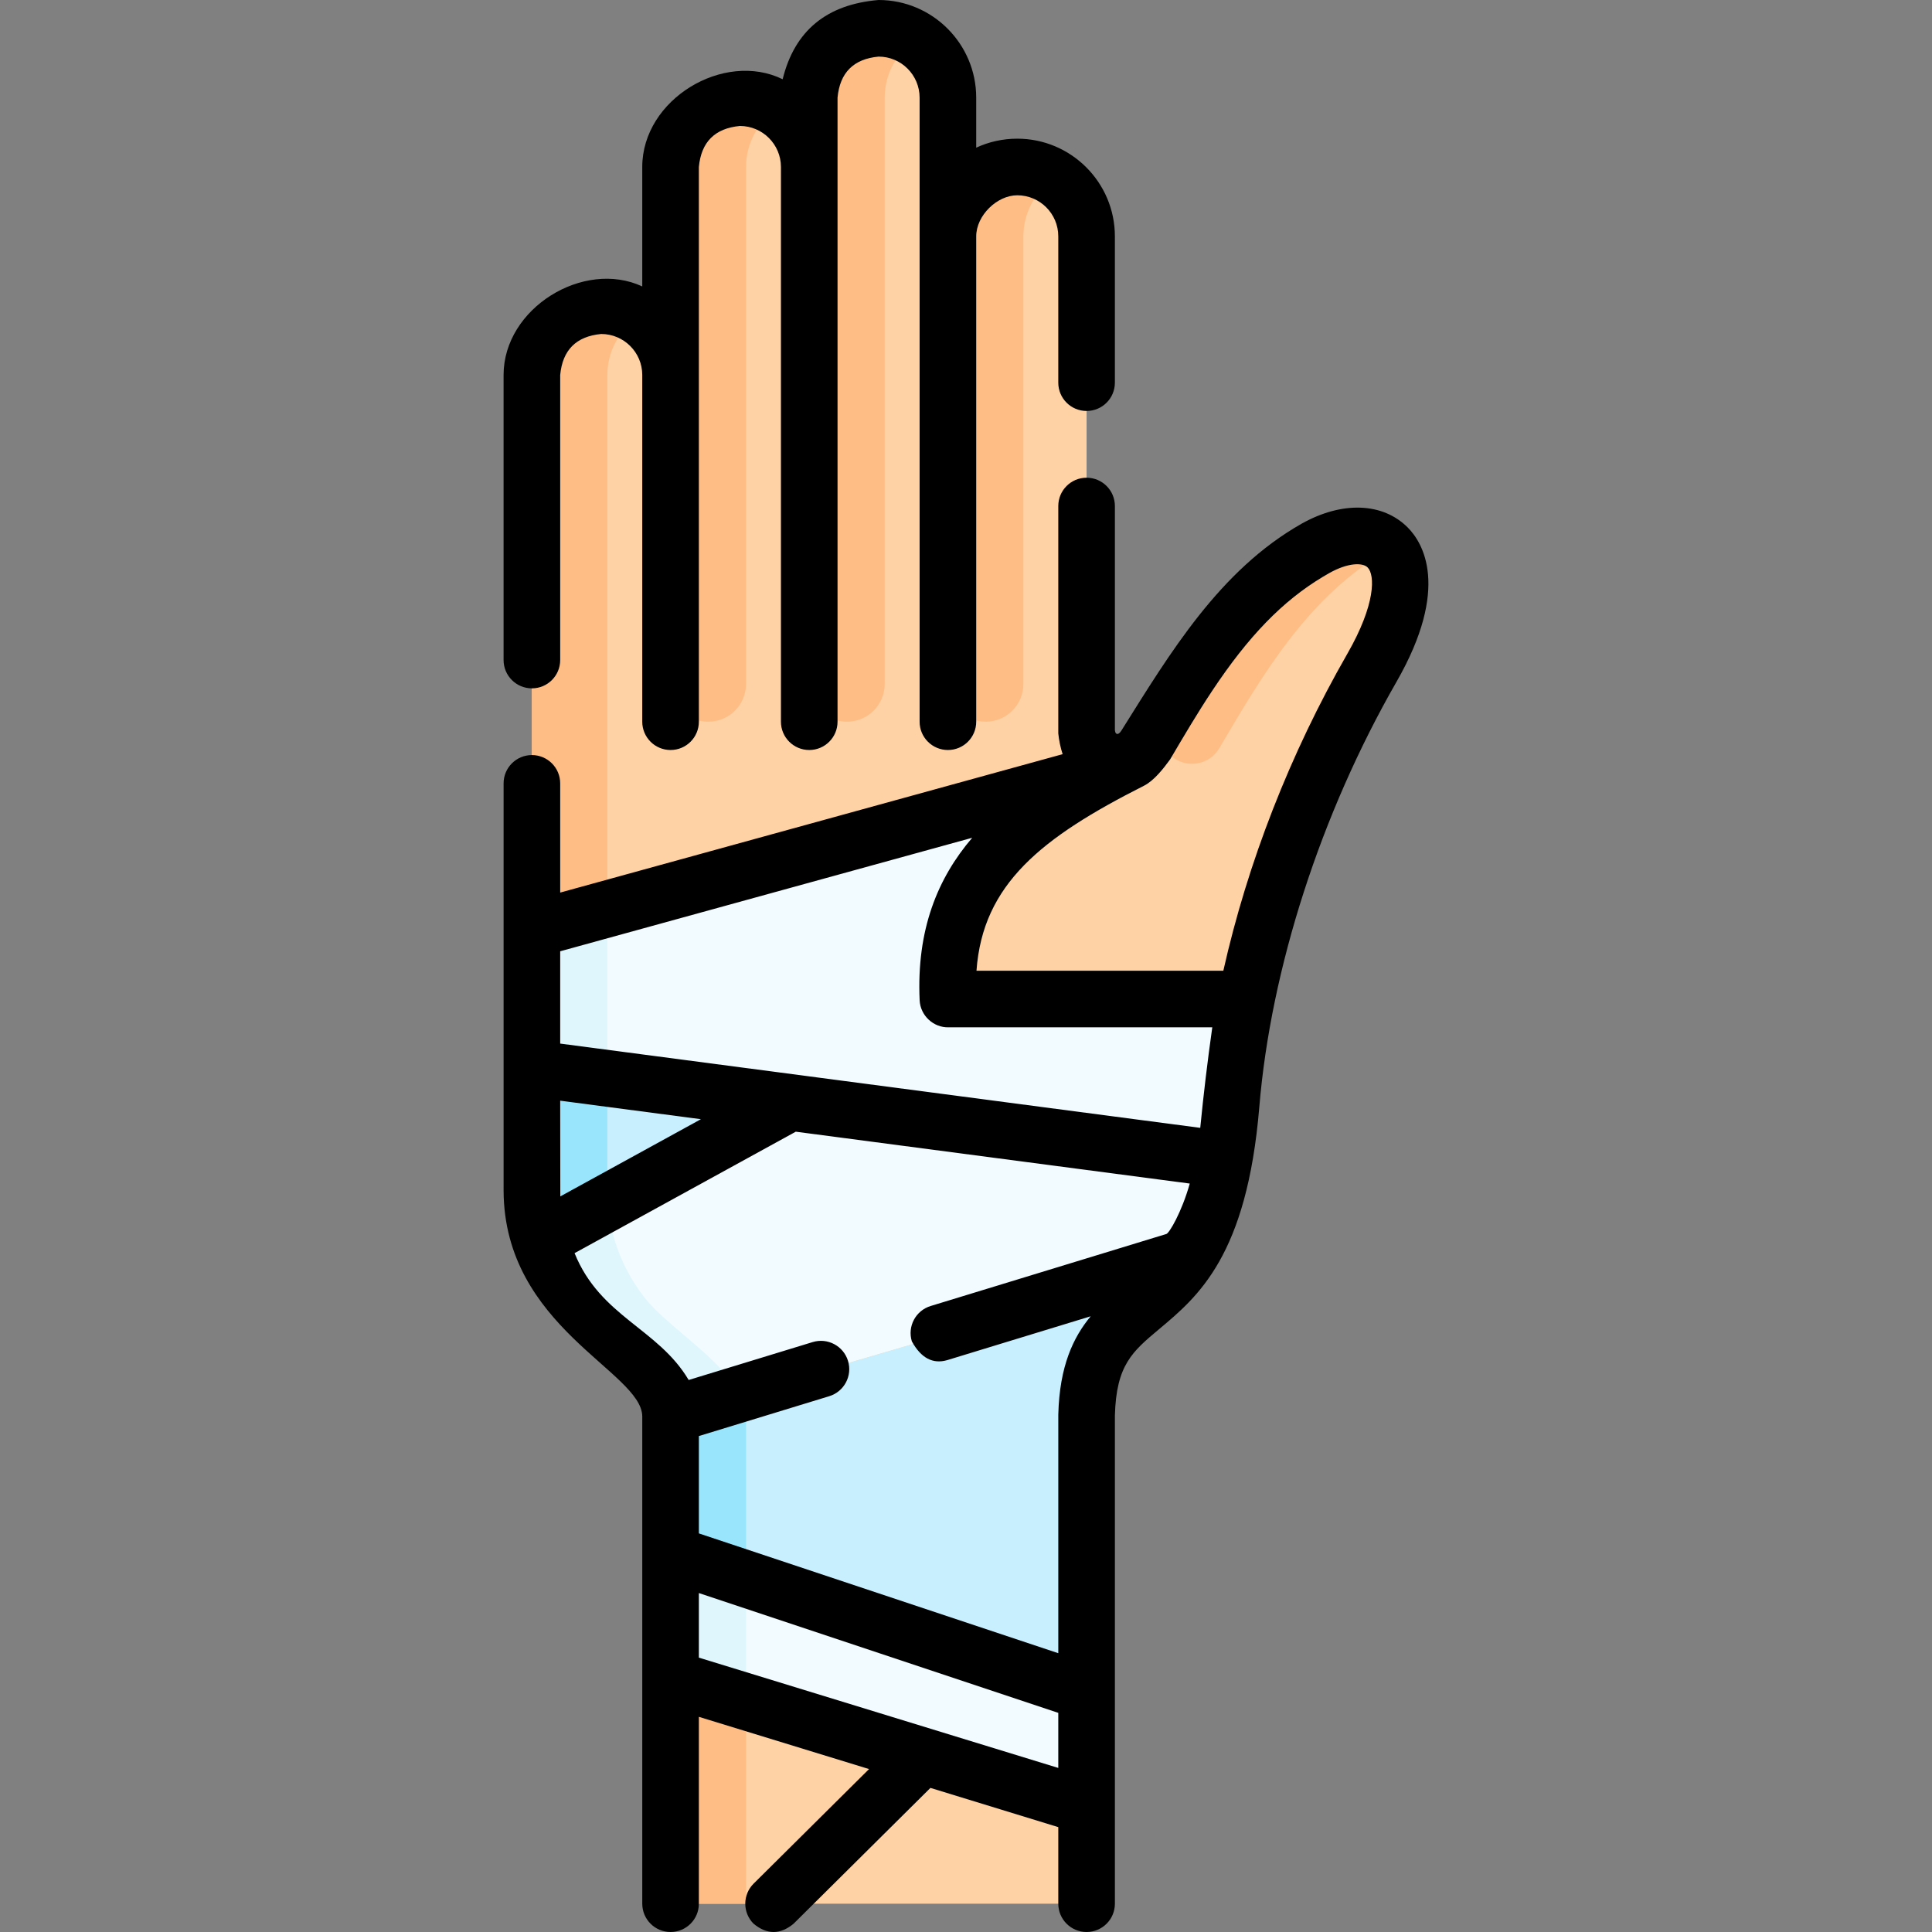 <svg id="Capa_1" enable-background="new 0 0 512 512" height="512" viewBox="0 0 512 512" width="512" xmlns="http://www.w3.org/2000/svg"><rect x="0" y="0" width="512" height="512" fill="#808080" stroke="none"/><g><path d="m363.558 177c-14.57 25.39-26.87 56.05-33.27 87.75-1.88 9.27-3.25 18.62-4.03 27.96-.45 5.45-1.09 10.29-1.88 14.61-2.46 13.45-6.4 21.88-10.81 27.88-11.04 15.06-24.97 14.78-25.61 39.82v129.48h-110.25v-129.48c-.89-11.91-19.87-21.98-27.1-31.41-3.56-4.64-6.13-9.69-7.71-14.93-1.29-4.28-1.94-8.68-1.94-13.11v-216.19c0-10.15 8.22-18.37 18.37-18.37 5.07 0 9.67 2.05 13 5.38 3.32 3.32 5.38 7.91 5.38 12.99v-55.13c0-10.15 8.23-18.37 18.37-18.37 5.08 0 9.67 2.06 13 5.38 3.32 3.32 5.38 7.92 5.38 12.99v-18.37c0-10.15 8.23-18.38 18.38-18.38 5.07 0 9.66 2.06 12.99 5.38 3.32 3.33 5.38 7.92 5.38 13v36.75c0-5.07 2.06-9.67 5.38-13 3.33-3.32 7.93-5.38 13-5.38s9.67 2.06 12.99 5.38c3.32 3.33 5.38 7.93 5.38 13l-.007 131.73c.05 8.27 11.037 10.96 15.237 3.83 11.68-19.85 23.93-40.81 45.43-52.87 17.02-9.55 32 1.96 14.94 31.68z" fill="#fed2a4"/><g fill="#ffbd86"><path d="m206.088 28.84c-5.04 3.27-8.38 8.95-8.38 15.41v137.01c0 5.523-4.477 10-10 10-5.523 0-10-4.477-10-10v-137.01c0-10.15 8.23-18.37 18.37-18.37 3.7 0 7.13 1.09 10.01 2.96z"/><path d="m279.588 47.21c-5.04 3.27-8.38 8.96-8.38 15.42v118.63c0 5.523-4.477 10-10 10-5.523 0-10-4.477-10-10v-118.153c0-10.117 7.972-18.697 18.088-18.854 3.8-.06 7.346 1.038 10.292 2.957z"/><path d="m242.838 10.46c-5.04 3.27-8.38 8.96-8.38 15.42v155.38c0 5.523-4.477 10-10 10-5.523 0-10-4.477-10-10v-154.906c0-10.146 8.019-18.737 18.165-18.853 3.771-.043 7.279 1.053 10.215 2.959z"/><path d="m197.708 375.02v129.48h-20v-129.48c-.89-11.91-19.87-21.98-27.1-31.41-3.56-4.64-6.13-9.69-7.71-14.93-1.29-4.28-1.94-8.68-1.94-13.11v-216.19c0-10.15 8.22-18.37 18.37-18.37 3.69 0 7.13 1.08 10 2.96-5.04 3.27-8.37 8.95-8.37 15.41v216.19c0 1.04.04 2.09.11 3.13.23 3.37.84 6.71 1.83 9.98 1.58 5.24 4.15 10.29 7.71 14.93 6.07 7.91 20.43 16.28 25.39 25.82.04.07.08.13.11.2.89 1.75 1.46 3.55 1.6 5.39z"/><path d="m368.188 145.57c-21.24 12.09-33.4 32.9-45 52.62-4.2 7.13-15.161 4.752-15.211-3.518l-.019-4.542c10.38-17.27 22.06-34.37 40.66-44.81 8.03-4.51 15.61-4.32 19.57.25z"/></g><path d="m177.706 444.833 110.255 33.834-.003-30.147-110.25-36.75z" fill="#f2fbff"/><path d="m197.708 418.44v32.53l-20-6.14v-33.06z" fill="#dff6fd"/><path d="m324.378 307.32c-2.46 13.45-6.4 21.88-10.81 27.88l-135.86 39.82c-.89-11.91-19.87-21.98-27.1-31.41-3.56-4.64-6.13-9.69-7.71-14.93l66.53-36.53z" fill="#f2fbff"/><path d="m196.108 369.63-18.4 5.39c-.89-11.91-19.87-21.98-27.1-31.41-3.56-4.64-6.13-9.69-7.71-14.93l18.17-9.98c.23 3.37.84 6.71 1.83 9.98 1.58 5.24 4.15 10.29 7.71 14.93 6.11 7.97 20.63 16.4 25.5 26.02z" fill="#dff6fd"/><path d="m313.568 335.2c-11.04 15.06-24.97 14.78-25.61 39.82v73.5l-110.25-36.75v-36.75z" fill="#c8effe"/><path d="m197.708 375.02v43.42l-20-6.67v-36.75l18.29-5.59c.04.07.08.13.11.2.89 1.75 1.46 3.55 1.6 5.39z" fill="#99e6fc"/><path d="m209.428 292.15-66.53 36.53c-1.29-4.28-1.94-8.68-1.94-13.11v-32.43z" fill="#c8effe"/><path d="m161.068 318.7-18.17 9.98c-1.29-4.28-1.94-8.68-1.94-13.11v-32.43l20 2.63v29.8c0 1.04.04 2.09.11 3.13z" fill="#99e6fc"/><path d="m330.288 264.75c-1.88 9.27-3.25 18.62-4.03 27.96-.45 5.45-1.09 10.29-1.88 14.61l-1.47-.23-181.95-23.95h-.01v-36.75h.01l154.21-42.48c-27.35 14.41-45.39 29.83-43.96 60.84z" fill="#f2fbff"/><path d="m160.958 240.88v44.89l-20-2.63h-.01v-36.75h.01z" fill="#dff6fd"/><g><path d="m373.093 139.824c-6.612-6.675-17.396-7.077-28.174-1.028-21.753 12.352-34.825 34.232-47.756 54.846-.878 1.4-1.837 1.067-1.705-.782v-58.76c0-4.143-3.357-7.5-7.5-7.5s-7.5 3.357-7.5 7.5v60.261c.187 1.872.571 3.706 1.15 5.502l-133.15 36.681v-28.944c0-4.143-3.358-7.5-7.5-7.5s-7.5 3.357-7.5 7.5v107.97c.16 36.18 36.66 47.93 36.75 59.795v129.135c0 4.143 3.358 7.5 7.5 7.5s7.5-3.357 7.5-7.5v-49.52l45.102 13.841-30.587 30.356c-2.94 2.918-2.958 7.666-.04 10.606 3.53 2.942 7.065 2.956 10.606.04l36.286-36.011 33.883 10.398v20.29c0 4.143 3.357 7.5 7.5 7.5s7.5-3.357 7.5-7.5v-129.382c.362-13.377 4.639-16.956 11.711-22.877 10.376-8.686 23.288-19.494 26.563-58.91 3.044-36.632 16.286-77.672 36.331-112.598 14.42-25.122 6.922-36.978 3.03-40.909zm-115.448 82.198c-9.14 10.679-14.793 24.334-13.928 43.081.184 3.99 3.61 7.243 7.662 7.15h69.888c-1.253 8.858-2.316 17.737-3.189 26.638l-169.621-22.329v-24.462zm-109.187 69.67 37.29 4.909-37.259 20.457c-.02-.495-.031-25.366-.031-25.366zm3.809 40.404 58.62-32.186 104.413 13.745c-2.14 7.637-5.515 13.303-6.233 13.372l-62.44 19.08c-3.961 1.211-6.191 5.403-4.98 9.364 2.433 4.422 5.554 6.082 9.364 4.981l38.035-11.623c-4.605 5.54-8.256 13.188-8.584 25.997-.002.064-.003.128-.003.192v63.094l-95.25-31.746v-25.799l34.542-10.557c3.961-1.211 6.191-5.403 4.98-9.365-1.21-3.96-5.403-6.189-9.365-4.98l-32.862 10.044c-8.136-13.709-23.386-16.709-30.237-33.613zm32.941 107.194v-17.114l95.25 31.75v14.594zm171.846-266.023c-15.186 26.46-26.432 55.38-32.857 83.987h-65.418c1.639-22.964 17.266-35.316 44.408-49.037 2.669-1.35 5.196-4.611 6.902-6.964 3.545-6.021 7.21-12.245 11.119-18.127 9.616-14.499 18.648-23.819 29.31-30.232.597-.362 1.194-.705 1.771-1.032 4.901-2.751 8.815-2.825 10.146-1.482 1.973 1.992 2.169 9.732-5.381 22.887z"/><path d="m140.958 182.42c4.142 0 7.5-3.357 7.5-7.5v-75.54c.623-6.627 4.246-10.251 10.87-10.87 5.994 0 10.871 4.868 10.879 10.856 0 .005-.001.01-.001.015v91.879c0 4.143 3.358 7.5 7.5 7.5s7.5-3.357 7.5-7.5v-91.851c0-.01.001-.019.001-.029v-55.13c.62-6.624 4.243-10.247 10.87-10.87 5.999 0 10.88 4.876 10.88 10.87v.002s0 .001 0 .002v147.006c0 4.143 3.358 7.5 7.5 7.5s7.5-3.357 7.5-7.5v-147.006c0-.001 0-.001 0-.002s0-.001 0-.002v-18.37c.616-6.634 4.243-10.261 10.88-10.88 5.994 0 10.87 4.881 10.87 10.88v36.75c0 .01.001.019.001.029v128.601c0 4.143 3.358 7.5 7.5 7.5s7.501-3.357 7.501-7.5v-128.631c0-5.501 5.5-10.879 10.878-10.879 5.994 0 10.87 4.881 10.87 10.88v38.78c0 4.143 3.357 7.5 7.5 7.5s7.5-3.357 7.5-7.5v-38.78c0-14.271-11.605-25.88-25.87-25.88-3.817 0-7.511.822-10.88 2.385v-13.255c0-14.271-11.605-25.88-25.87-25.88-13.788 1.156-22.262 8.155-25.423 20.997-15.591-7.627-37.208 5.292-37.208 23.253v31.658c-15.538-7.227-36.75 5.748-36.75 23.472v75.54c.002 4.143 3.36 7.5 7.502 7.5z"/></g></g></svg>